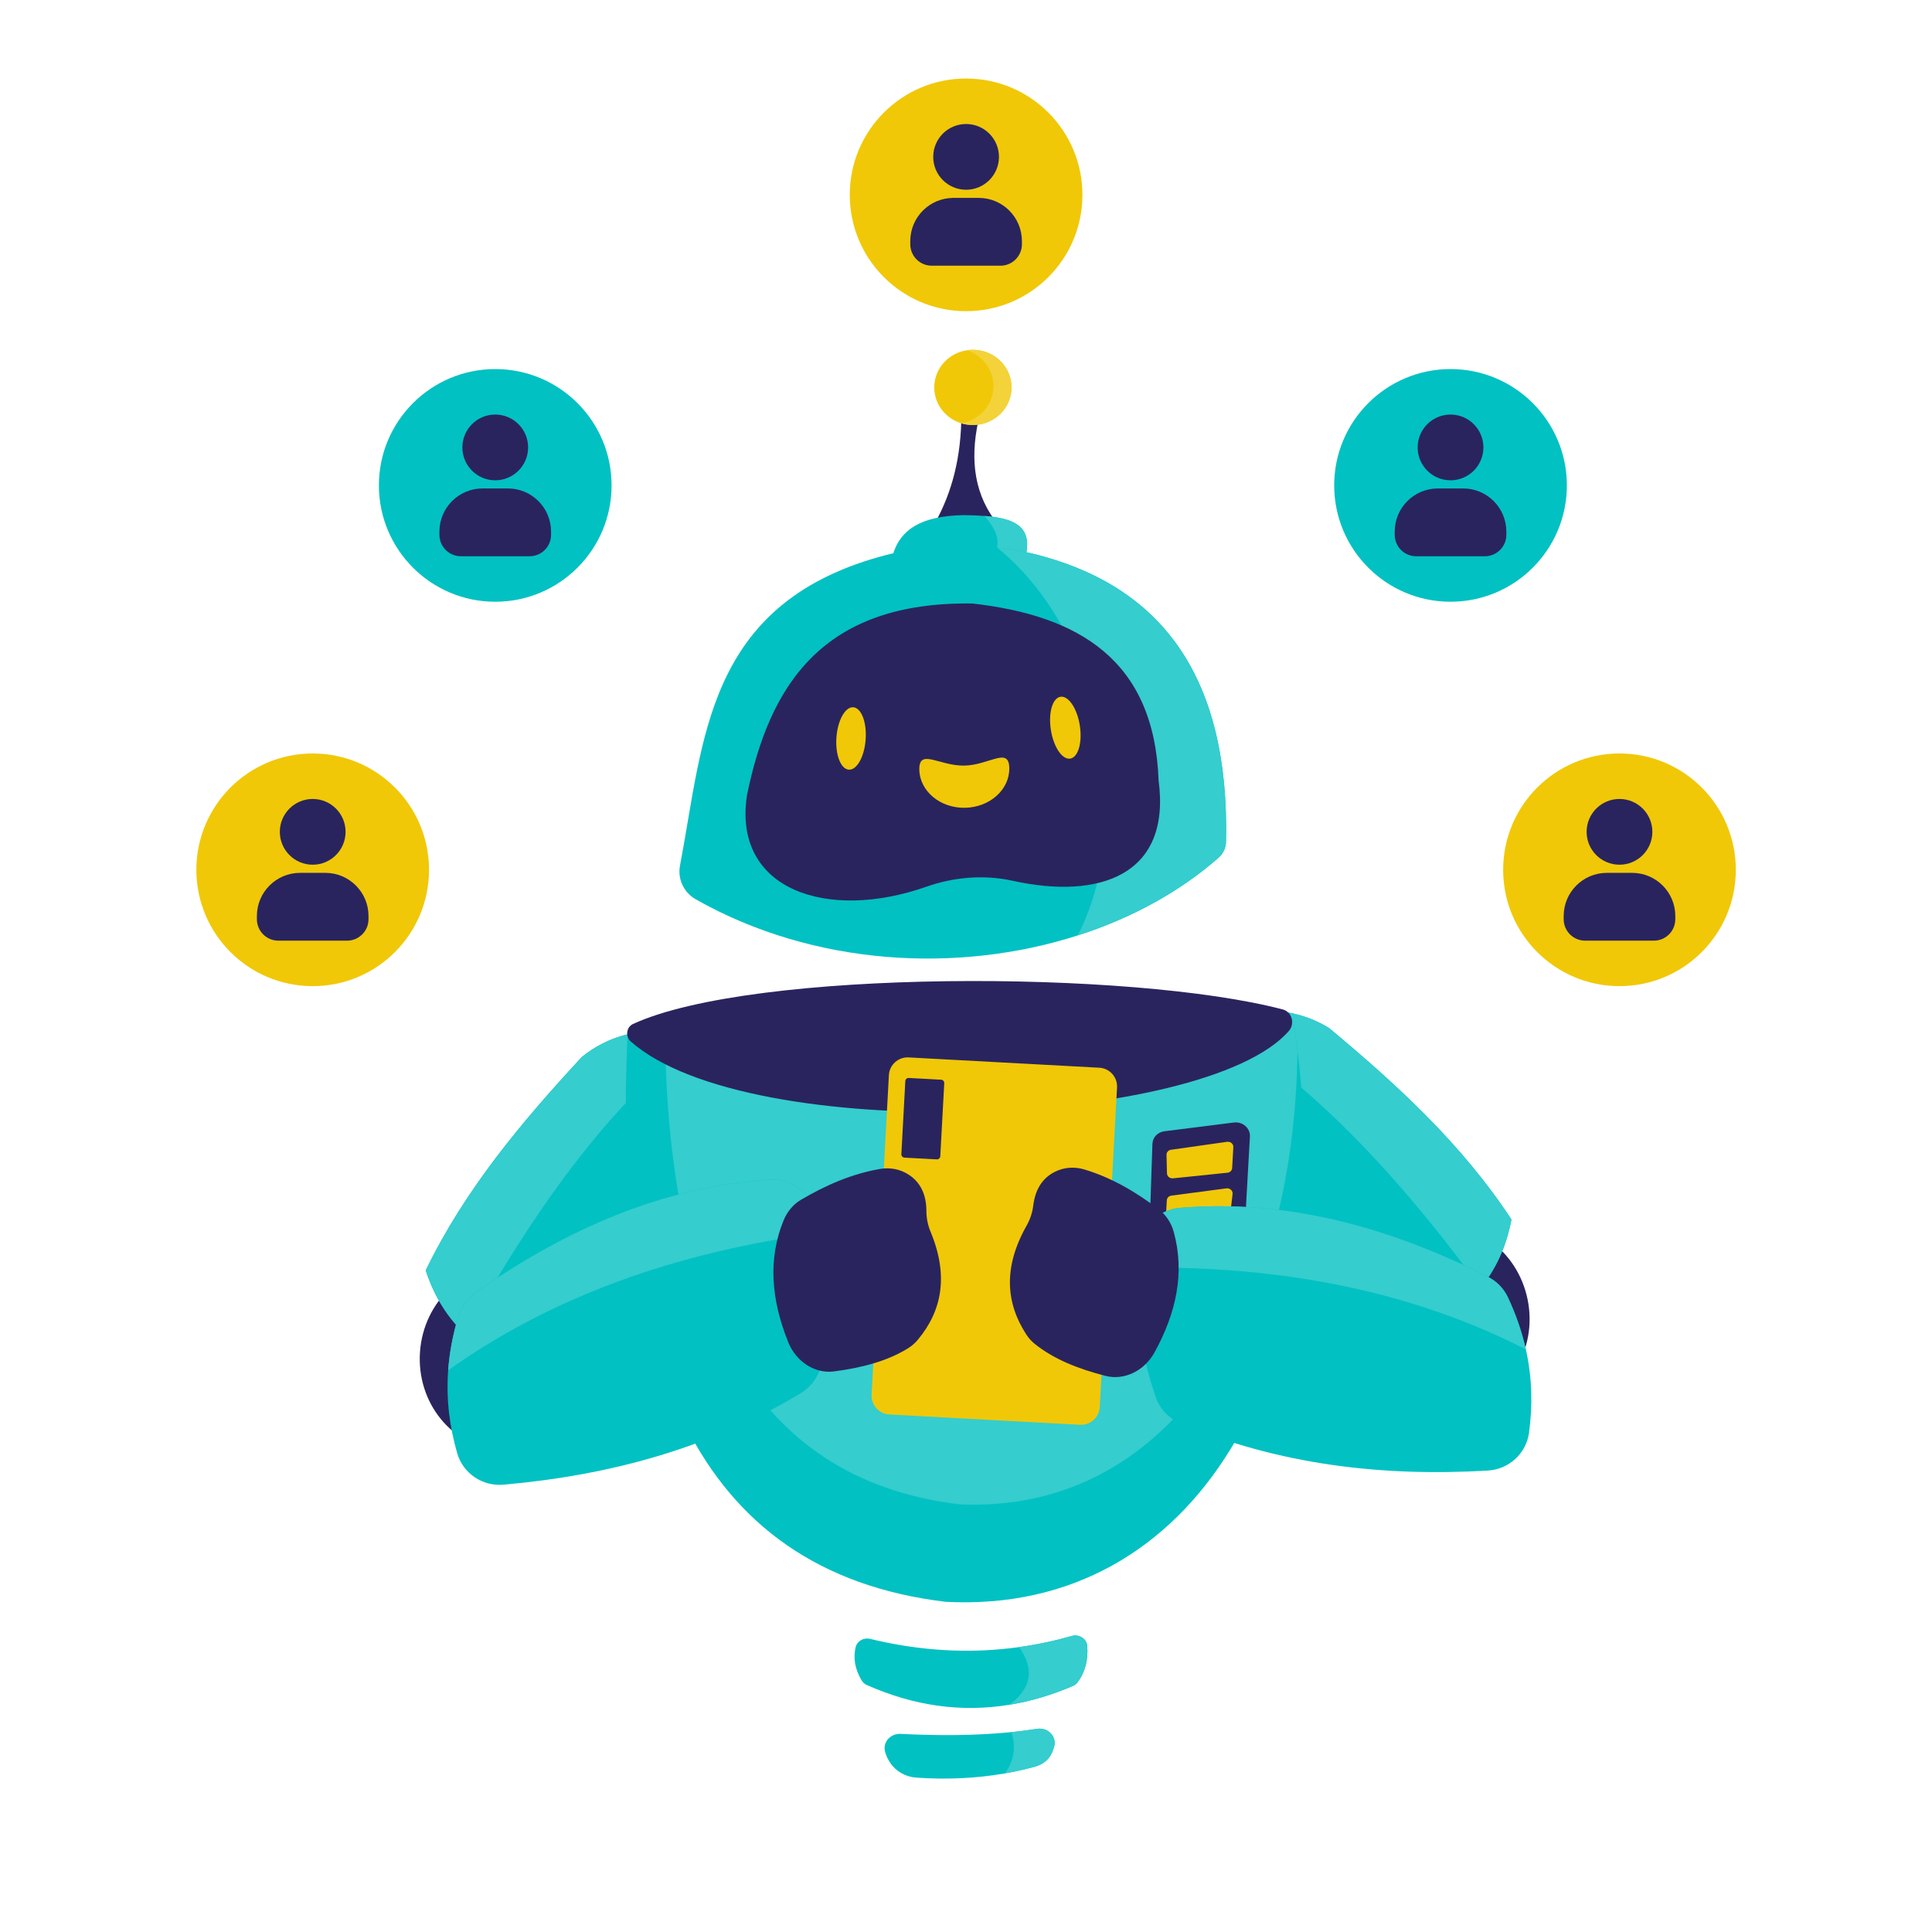 <svg xmlns="http://www.w3.org/2000/svg" viewBox="0 0 1080 1080" width="1080" height="1080" preserveAspectRatio="xMidYMid meet" style="width: 100%; height: 100%; transform: translate3d(0px, 0px, 0px);"><defs><clipPath id="__lottie_element_35"><rect width="1080" height="1080" x="0" y="0"></rect></clipPath></defs><g clip-path="url(#__lottie_element_35)"><g transform="matrix(0.98,-0.198,0.198,0.98,628.929,575.896)" opacity="1" style="display: block;"><g opacity="1" transform="matrix(1,0,0,1,142.219,192.248)"><path fill="rgb(42,36,94)" fill-opacity="1" d=" M-48.571,0 C-48.571,28.569 -26.825,51.73 0,51.73 C26.825,51.73 48.571,28.569 48.571,0 C48.571,-28.57 26.825,-51.73 0,-51.73 C-26.825,-51.73 -48.571,-28.57 -48.571,0z"></path></g><g opacity="1" transform="matrix(1,0,0,1,95.52,101.518)"><path fill="rgb(2,193,194)" fill-opacity="1" d=" M4.912,101.268 C30.552,99.409 53.36,93.3 70.77,79.065 C80.949,70.757 89.288,59.659 95.27,45.018 C76.524,-1.721 47.507,-41.522 16.576,-80.05 C-1.154,-96.716 -25.851,-101.267 -46.851,-94.967 C-74.173,-86.793 -95.27,-60.313 -86.723,-18.372 C-66.959,21.797 -37.043,61.702 4.912,101.268z"></path></g><g opacity="1" transform="matrix(1,0,0,1,119.73,90.416)"><path fill="rgb(53,205,206)" fill-opacity="1" d=" M46.561,90.166 C56.74,81.858 65.079,70.76 71.061,56.119 C52.315,9.38 23.296,-30.421 -7.634,-68.949 C-25.365,-85.615 -50.061,-90.166 -71.061,-83.866 C-29.887,-47.958 9.371,9.556 46.561,90.166z"></path></g></g><g transform="matrix(0.994,-0.107,0.107,0.994,211.559,589.421)" opacity="1" style="display: block;"><g opacity="1" transform="matrix(1,0,0,1,53.095,176.461)"><path fill="rgb(42,36,94)" fill-opacity="1" d=" M47.811,8.559 C42.777,36.681 17.291,55.648 -9.115,50.921 C-35.52,46.195 -52.845,19.566 -47.812,-8.557 C-42.778,-36.68 -17.292,-55.647 9.114,-50.92 C35.519,-46.194 52.845,-19.564 47.811,8.559z"></path></g><g opacity="1" transform="matrix(1,0,0,1,116.396,97.223)"><path fill="rgb(2,193,194)" fill-opacity="1" d=" M-24.025,96.973 C-48.936,90.625 -70.312,80.594 -84.941,63.514 C-93.498,53.542 -99.751,41.149 -103.059,25.683 C-76.372,-17.023 -40.796,-51.089 -3.561,-83.565 C16.829,-96.845 41.942,-96.973 61.503,-87.073 C86.958,-74.212 103.059,-44.429 87.257,-4.65 C60.724,31.408 24.246,65.417 -24.025,96.973z"></path></g><g opacity="1" transform="matrix(1,0,0,1,95.618,80.494)"><path fill="rgb(53,205,206)" fill-opacity="1" d=" M-64.162,80.243 C-72.719,70.271 -78.973,57.879 -82.281,42.413 C-55.594,-0.293 -20.017,-34.359 17.217,-66.835 C37.607,-80.115 62.72,-80.244 82.281,-70.344 C35.425,-42.252 -13.351,7.445 -64.162,80.243z"></path></g></g><g transform="matrix(1,0,0,1,341.815,541.345)" opacity="1" style="display: block;"><g opacity="1" transform="matrix(1,0,0,1,202.83,194.916)"><path fill="rgb(2,193,194)" fill-opacity="1" d=" M-16.09,159.159 C-157.406,142.144 -202.58,20.739 -193.734,-159.32 C-193.734,-159.32 -172.919,-159.723 -172.919,-159.723 C-172.919,-159.723 178.152,-166.598 178.152,-166.598 C179.103,-160.674 179.945,-154.784 180.667,-148.942 C202.58,27.123 124.326,166.598 -16.09,159.159z"></path></g><g opacity="1" transform="matrix(1,0,0,1,206.704,166.702)"><path fill="rgb(53,205,206)" fill-opacity="1" d=" M-12.279,132.872 C-129.919,118.647 -175.337,19.438 -176.793,-131.509 C-176.793,-131.509 174.279,-138.384 174.279,-138.384 C175.23,-132.46 176.072,-126.571 176.793,-120.729 C174.942,28.021 103.521,138.384 -12.279,132.872z"></path></g><g opacity="1" transform="matrix(1,0,0,1,328.407,135.203)"><path fill="rgb(42,36,94)" fill-opacity="1" d=" M-19.307,-44.164 C-19.307,-44.164 19.512,-49.055 19.512,-49.055 C24.419,-49.673 28.755,-45.882 28.491,-41.207 C28.491,-41.207 23.931,39.803 23.931,39.803 C23.748,43.052 21.349,45.815 17.999,46.534 C5.103,49.304 -8.1,49.673 -21.543,48.155 C-25.656,47.691 -28.755,44.343 -28.624,40.44 C-28.624,40.44 -26.009,-37.151 -26.009,-37.151 C-25.888,-40.737 -23.065,-43.69 -19.307,-44.164z"></path></g><g opacity="1" transform="matrix(1,0,0,1,328.987,107.096)"><path fill="rgb(240,200,8)" fill-opacity="1" d=" M-18.704,-2.893 C-18.704,-2.893 -18.458,7.467 -18.458,7.467 C-18.418,9.141 -16.858,10.436 -15.101,10.254 C-15.101,10.254 15.357,7.113 15.357,7.113 C16.798,6.964 17.903,5.859 17.981,4.491 C17.981,4.491 18.638,-7.181 18.638,-7.181 C18.738,-8.983 17.05,-10.435 15.164,-10.167 C15.164,-10.167 -16.196,-5.714 -16.196,-5.714 C-17.668,-5.505 -18.737,-4.303 -18.704,-2.893z"></path></g><g opacity="1" transform="matrix(1,0,0,1,328.602,133.091)"><path fill="rgb(240,200,8)" fill-opacity="1" d=" M-18.159,-3.463 C-18.159,-3.463 -18.729,6.679 -18.729,6.679 C-18.82,8.285 -17.474,9.657 -15.77,9.695 C-15.77,9.695 13.86,10.361 13.86,10.361 C15.398,10.396 16.696,9.324 16.864,7.882 C16.864,7.882 18.604,-6.988 18.604,-6.988 C18.82,-8.835 17.12,-10.396 15.174,-10.139 C15.174,-10.139 -15.624,-6.075 -15.624,-6.075 C-17.025,-5.89 -18.084,-4.8 -18.159,-3.463z"></path></g><g opacity="1" transform="matrix(1,0,0,1,326.95,163.201)"><path fill="rgb(240,200,8)" fill-opacity="1" d=" M-18.077,-5.666 C-18.077,-5.666 -18.738,6.073 -18.738,6.073 C-18.83,7.701 -17.448,9.083 -15.722,9.091 C-15.722,9.091 15.058,9.222 15.058,9.222 C16.638,9.229 17.935,8.073 18.019,6.583 C18.019,6.583 18.736,-6.163 18.736,-6.163 C18.83,-7.829 17.382,-9.229 15.616,-9.179 C15.616,-9.179 -15.22,-8.305 -15.22,-8.305 C-16.759,-8.261 -17.996,-7.119 -18.077,-5.666z"></path></g><g opacity="1" transform="matrix(1,0,0,1,194.929,49.738)"><path fill="rgb(42,36,94)" fill-opacity="1" d=" M-184.168,-8.907 C-118.239,49.488 136.556,39.31 183.731,-14.771 C187.292,-18.854 185.444,-25.452 180.353,-26.792 C96.31,-48.903 -115.783,-49.488 -182.867,-18.68 C-186.602,-16.966 -187.291,-11.674 -184.168,-8.907z"></path></g></g><g transform="matrix(1,0,0,1,378.435,194.479)" opacity="1" style="display: block;"><g opacity="1" transform="matrix(1,0,0,1,160.967,66.44)"><path fill="rgb(42,36,94)" fill-opacity="1" d=" M-1.973,-30.836 C-1.868,-4.443 -7.71,14.891 -16.408,30.836 C-16.408,30.836 16.408,29.517 16.408,29.517 C4.461,13.087 2.599,-7.05 8.549,-30.058 C8.549,-30.058 -1.973,-30.836 -1.973,-30.836z"></path></g><g opacity="1" transform="matrix(1,0,0,1,159.387,104.135)"><path fill="rgb(2,193,194)" fill-opacity="1" d=" M35.98,10.107 C35.98,10.107 18.268,10.237 18.268,10.237 C18.268,10.237 -38.47,10.665 -38.47,10.665 C-34.507,-1.476 -24.455,-10.296 1.189,-10.665 C5.226,-10.605 9.031,-10.47 12.542,-10.192 C28.553,-8.936 38.47,-4.664 35.98,10.107z"></path></g><g opacity="1" transform="matrix(1,0,0,1,184.893,104.158)"><path fill="rgb(53,205,206)" fill-opacity="1" d=" M10.474,10.084 C10.474,10.084 -7.238,10.214 -7.238,10.214 C-3.69,4.343 -6.341,-2.601 -12.964,-10.214 C3.047,-8.958 12.964,-4.687 10.474,10.084z"></path></g><g opacity="1" transform="matrix(1,0,0,1,165.413,22.091)"><path fill="rgb(240,200,8)" fill-opacity="1" d=" M21.538,1.592 C20.635,13.168 10.26,21.84 -1.635,20.961 C-13.529,20.082 -22.44,9.986 -21.536,-1.591 C-20.633,-13.168 -10.258,-21.84 1.637,-20.961 C13.531,-20.081 22.441,-9.985 21.538,1.592z"></path></g><g opacity="1" transform="matrix(1,0,0,1,173.314,22.468)"><path fill="rgb(243,211,57)" fill-opacity="1" d=" M13.635,1.217 C12.732,12.793 2.355,21.466 -9.539,20.587 C-11.274,20.459 -12.954,20.137 -14.538,19.635 C-4.903,18.125 2.776,10.359 3.547,0.471 C4.319,-9.416 -2.066,-18.222 -11.356,-21.131 C-9.713,-21.394 -8.002,-21.466 -6.267,-21.337 C5.627,-20.458 14.538,-10.359 13.635,1.217z"></path></g><g opacity="1" transform="matrix(1,0,0,1,154.628,229.427)"><path fill="rgb(2,193,194)" fill-opacity="1" d=" M152.279,46.793 C152.204,50.075 150.762,53.198 148.264,55.404 C126.454,74.656 99.298,89.421 69.357,99.017 C2.56,120.45 -78.08,116.198 -144.074,78.852 C-150.838,75.023 -154.377,67.461 -152.945,59.974 C-139.642,-9.564 -138.638,-85.29 -41.582,-112.615 C-20.121,-118.657 2.261,-120.45 24.258,-117.907 C33.036,-116.901 41.759,-115.211 50.334,-112.817 C116.927,-94.228 154.378,-44.715 152.279,46.793z"></path></g><g opacity="1" transform="matrix(1,0,0,1,243.911,219.982)"><path fill="rgb(53,205,206)" fill-opacity="1" d=" M58.793,65.015 C37.014,84.186 9.928,98.894 -19.927,108.462 C10.528,50.308 -1.164,-56.283 -65.025,-108.462 C-56.248,-107.456 -47.524,-105.766 -38.95,-103.372 C27.583,-84.799 65.025,-35.359 63,55.99 C62.923,59.43 61.414,62.707 58.793,65.015z"></path></g><g opacity="1" transform="matrix(1,0,0,1,153.702,231.185)"><path fill="rgb(42,36,94)" fill-opacity="1" d=" M11.409,-88.303 C-72.036,-89.484 -101.992,-42.996 -114.582,18.968 C-122.603,71.845 -69.678,89.484 -14.347,70.032 C1.174,64.575 17.935,63.158 34.031,66.704 C82.554,77.391 122.603,63.531 115.531,10.694 C113.142,-56.715 70.832,-81.619 11.409,-88.303z"></path></g></g><g transform="matrix(1,0,0,1,513.439,416.99)" opacity="1" style="display: block;"><g opacity="1" transform="matrix(1,0,0,1,25.615,17.534)"><path fill="rgb(240,200,8)" fill-opacity="1" d=" M25.15,-5.233 C25.365,6.819 14.278,16.789 0.388,17.036 C-13.502,17.284 -24.935,7.714 -25.15,-4.337 C-25.365,-16.389 -13.921,-6.297 -0.032,-6.545 C13.859,-6.792 24.935,-17.284 25.15,-5.233z"></path></g></g><g transform="matrix(1,0,0,1,466.634,394.815)" opacity="1" style="display: block;"><g opacity="1" transform="matrix(1,0,0,1,9.102,17.993)"><path fill="rgb(240,200,8)" fill-opacity="1" d=" M8.167,0.551 C7.481,10.182 3.268,17.743 -1.242,17.439 C-5.752,17.135 -8.852,9.08 -8.166,-0.551 C-7.48,-10.182 -3.268,-17.743 1.242,-17.439 C5.752,-17.135 8.853,-9.081 8.167,0.551z"></path></g></g><g transform="matrix(1,0,0,1,585.703,388.593)" opacity="1" style="display: block;"><g opacity="1" transform="matrix(1,0,0,1,9.829,18.193)"><path fill="rgb(240,200,8)" fill-opacity="1" d=" M-8.094,1.193 C-6.609,10.738 -1.781,17.943 2.689,17.284 C7.159,16.625 9.579,8.352 8.093,-1.193 C6.608,-10.739 1.78,-17.943 -2.69,-17.284 C-7.16,-16.625 -9.579,-8.353 -8.094,1.193z"></path></g></g><g transform="matrix(1,0,0,1,476.605,913.1)" opacity="1" style="display: block;"><g opacity="1" transform="matrix(1,0,0,1,65.987,22.254)"><path fill="rgb(2,193,194)" fill-opacity="1" d=" M59.816,5.016 C59.14,5.931 58.208,6.666 57.129,7.124 C45.175,12.233 33.288,15.74 21.447,17.659 C-5.312,22.004 -31.775,18.238 -57.974,6.607 C-59.239,6.042 -60.295,5.109 -60.978,3.956 C-64.692,-2.347 -65.736,-8.538 -64.26,-14.617 C-63.436,-18.019 -59.781,-20.075 -56.181,-19.204 C-28.36,-12.464 -0.584,-10.747 27.137,-14.615 C36.964,-15.976 46.787,-18.054 56.611,-20.847 C60.687,-22.004 64.918,-19.233 65.195,-15.217 C65.736,-7.586 64.116,-0.777 59.816,5.016z"></path></g><g opacity="1" transform="matrix(1,0,0,1,109.578,20.081)"><path fill="rgb(53,205,206)" fill-opacity="1" d=" M16.224,7.188 C15.548,8.103 14.617,8.839 13.538,9.297 C1.584,14.406 -10.304,17.912 -22.145,19.831 C-10.324,11.347 -7.211,0.873 -16.454,-12.442 C-6.627,-13.803 3.195,-15.881 13.019,-18.674 C17.095,-19.831 21.326,-17.061 21.603,-13.045 C22.144,-5.414 20.524,1.395 16.224,7.188z"></path></g></g><g transform="matrix(1,0,0,1,493.445,965.253)" opacity="1" style="display: block;"><g opacity="1" transform="matrix(1,0,0,1,48.74,14.944)"><path fill="rgb(2,193,194)" fill-opacity="1" d=" M47.167,-4.163 C46.844,-2.855 46.389,-1.551 45.795,-0.266 C44.135,3.395 40.77,6.147 36.714,7.27 C31.066,8.844 25.329,10.128 19.511,11.15 C3.626,13.937 -12.869,14.694 -29.971,13.513 C-35.896,13.103 -41.313,10.076 -44.48,5.319 C-46.124,2.869 -47.177,0.539 -47.568,-1.648 C-48.49,-6.715 -44.135,-11.231 -38.706,-10.951 C-16.998,-9.839 3.782,-9.97 23.215,-11.934 C28.108,-12.422 32.908,-13.033 37.616,-13.766 C43.491,-14.694 48.491,-9.644 47.167,-4.163z"></path></g><g opacity="1" transform="matrix(1,0,0,1,82.741,13.172)"><path fill="rgb(53,205,206)" fill-opacity="1" d=" M13.166,-2.391 C12.843,-1.083 12.388,0.221 11.794,1.506 C10.134,5.167 6.769,7.919 2.713,9.042 C-2.935,10.616 -8.672,11.9 -14.49,12.922 C-9.649,6.379 -7.968,-1.167 -10.786,-10.162 C-5.893,-10.65 -1.093,-11.261 3.615,-11.994 C9.49,-12.922 14.49,-7.872 13.166,-2.391z"></path></g></g><g transform="matrix(0.999,0.054,-0.054,0.999,497.228,590.272)" opacity="1" style="display: block;"><g opacity="1" transform="matrix(1,0,0,1,64.08,100.153)"><path fill="rgb(240,200,8)" fill-opacity="1" d=" M53.342,99.903 C53.342,99.903 -53.342,99.903 -53.342,99.903 C-59.134,99.903 -63.83,95.207 -63.83,89.415 C-63.83,89.415 -63.83,-89.414 -63.83,-89.414 C-63.83,-95.207 -59.134,-99.903 -53.342,-99.903 C-53.342,-99.903 53.342,-99.903 53.342,-99.903 C59.135,-99.903 63.83,-95.207 63.83,-89.414 C63.83,-89.414 63.83,89.415 63.83,89.415 C63.83,95.207 59.135,99.903 53.342,99.903z"></path></g><g opacity="1" transform="matrix(1,0,0,1,20.481,33.997)"><path fill="rgb(42,36,94)" fill-opacity="1" d=" M9.048,22.29 C9.048,22.29 -9.048,22.29 -9.048,22.29 C-10.067,22.29 -10.892,21.464 -10.892,20.445 C-10.892,20.445 -10.892,-20.446 -10.892,-20.446 C-10.892,-21.465 -10.067,-22.29 -9.048,-22.29 C-9.048,-22.29 9.048,-22.29 9.048,-22.29 C10.067,-22.29 10.892,-21.465 10.892,-20.446 C10.892,-20.446 10.892,20.445 10.892,20.445 C10.892,21.464 10.067,22.29 9.048,22.29z"></path></g></g><g transform="matrix(0.98,-0.199,0.199,0.98,548.409,661.569)" opacity="1" style="display: block;"><g opacity="1" transform="matrix(1,0,0,1,174.598,124.71)"><path fill="rgb(2,193,194)" fill-opacity="1" d=" M-102.621,11.973 C-101.68,18.866 -97.741,24.96 -92.009,28.876 C-43.174,62.232 11.929,80.512 71.124,88.947 C82.753,90.609 94.032,83.88 97.883,72.777 C102.816,58.555 105.727,43.426 105.42,26.82 C105.234,17.17 103.965,7.018 101.361,-3.725 C100.07,-9.052 96.996,-13.789 92.697,-17.18 C43.939,-55.589 -9.141,-82.294 -68.477,-89.24 C-80.205,-90.608 -91.243,-83.443 -94.831,-72.186 C-96.024,-68.445 -97.096,-64.757 -98.048,-61.104 C-104.886,-34.848 -105.727,-10.726 -102.621,11.973z"></path></g><g opacity="1" transform="matrix(1,0,0,1,178.284,92.816)"><path fill="rgb(53,205,206)" fill-opacity="1" d=" M-101.734,-29.209 C-20.616,-14.014 47.233,15.261 101.734,58.714 C101.548,49.064 100.279,38.913 97.675,28.17 C96.384,22.843 93.31,18.105 89.011,14.714 C40.252,-23.695 -12.827,-50.399 -72.164,-57.346 C-83.891,-58.714 -94.929,-51.548 -98.517,-40.291 C-99.711,-36.55 -100.782,-32.862 -101.734,-29.209z"></path></g><g opacity="1" transform="matrix(1,0,0,1,51.002,62.088)"><path fill="rgb(42,36,94)" fill-opacity="1" d=" M49.186,-13.958 C50.752,9.522 41.58,30.469 25.261,49.729 C17.582,58.794 5.441,61.838 -4.17,57.188 C-18.293,50.356 -30.695,42.31 -39.478,31.703 C-40.963,29.908 -42.162,27.855 -43.037,25.627 C-50.752,5.99 -48.178,-13.824 -30.756,-33.893 C-28.174,-36.866 -26.155,-40.321 -24.911,-44.045 C-21.833,-53.26 -16.469,-58.2 -9.528,-60.188 C-3.77,-61.838 2.125,-60.96 7.113,-58.294 C20.999,-50.87 32.897,-40.301 43.653,-27.922 C46.922,-24.158 48.833,-19.248 49.186,-13.958z"></path></g></g><g transform="matrix(0.999,0.054,-0.054,0.999,256.822,639.229)" opacity="1" style="display: block;"><g opacity="1" transform="matrix(1,0,0,1,105.976,100.079)"><path fill="rgb(2,193,194)" fill-opacity="1" d=" M102.621,11.973 C101.68,18.865 97.741,24.959 92.008,28.876 C43.173,62.231 -11.929,80.51 -71.124,88.945 C-82.753,90.608 -94.033,83.881 -97.883,72.777 C-102.817,58.555 -105.727,43.426 -105.421,26.82 C-105.235,17.17 -103.965,7.017 -101.361,-3.725 C-100.07,-9.053 -96.996,-13.789 -92.697,-17.18 C-43.939,-55.589 9.141,-82.295 68.478,-89.242 C80.205,-90.609 91.244,-83.443 94.831,-72.186 C96.024,-68.445 97.095,-64.758 98.047,-61.104 C104.885,-34.849 105.727,-10.727 102.621,11.973z"></path></g><g opacity="1" transform="matrix(1,0,0,1,102.29,68.184)"><path fill="rgb(53,205,206)" fill-opacity="1" d=" M101.734,-29.209 C20.616,-14.014 -47.233,15.261 -101.734,58.714 C-101.548,49.064 -100.279,38.912 -97.676,28.17 C-96.385,22.842 -93.31,18.105 -89.011,14.714 C-40.253,-23.695 12.827,-50.399 72.164,-57.347 C83.891,-58.714 94.929,-51.548 98.517,-40.291 C99.71,-36.55 100.782,-32.863 101.734,-29.209z"></path></g><g opacity="1" transform="matrix(1,0,0,1,226.252,59.03)"><path fill="rgb(42,36,94)" fill-opacity="1" d=" M-43.079,-25.879 C-50.791,-3.647 -47.477,18.979 -36.827,41.866 C-31.814,52.638 -20.91,58.78 -10.411,56.835 C5.014,53.976 19.101,49.491 30.374,41.582 C32.281,40.244 33.98,38.578 35.412,36.661 C48.04,19.76 50.791,-0.029 39.29,-23.987 C37.585,-27.538 36.55,-31.403 36.334,-35.323 C35.799,-45.024 31.931,-51.206 25.761,-54.957 C20.645,-58.068 14.727,-58.779 9.212,-57.525 C-6.142,-54.033 -20.41,-46.982 -34.053,-37.885 C-38.201,-35.118 -41.341,-30.888 -43.079,-25.879z"></path></g></g><g transform="matrix(-1,0,0,1,240.085,420.949)" opacity="1" style="display: block;"><g opacity="1" transform="matrix(1,0,0,1,65.282,65.283)"><path fill="rgb(240,200,8)" fill-opacity="1" d=" M65.032,0 C65.032,35.917 35.916,65.032 0,65.032 C-35.917,65.032 -65.032,35.917 -65.032,0 C-65.032,-35.917 -35.917,-65.032 0,-65.032 C35.916,-65.032 65.032,-35.917 65.032,0z"></path></g><g opacity="1" transform="matrix(1,0,0,1,65.282,44.054)"><path fill="rgb(42,36,94)" fill-opacity="1" d=" M18.377,0 C18.377,10.149 10.149,18.377 0,18.377 C-10.149,18.377 -18.377,10.149 -18.377,0 C-18.377,-10.149 -10.149,-18.377 0,-18.377 C10.149,-18.377 18.377,-10.149 18.377,0z"></path></g><g opacity="1" transform="matrix(1,0,0,1,65.282,85.938)"><path fill="rgb(42,36,94)" fill-opacity="1" d=" M19.199,18.951 C19.199,18.951 -19.199,18.951 -19.199,18.951 C-25.827,18.951 -31.2,13.578 -31.2,6.951 C-31.2,6.951 -31.2,5.179 -31.2,5.179 C-31.2,-8.148 -20.397,-18.951 -7.07,-18.951 C-7.07,-18.951 7.07,-18.951 7.07,-18.951 C20.397,-18.951 31.2,-8.148 31.2,5.179 C31.2,5.179 31.2,6.951 31.2,6.951 C31.2,13.578 25.827,18.951 19.199,18.951z"></path></g></g><g transform="matrix(-1,0,0,1,342.125,206.061)" opacity="1" style="display: block;"><g opacity="1" transform="matrix(1,0,0,1,65.283,65.283)"><path fill="rgb(2,193,194)" fill-opacity="1" d=" M65.033,0 C65.033,35.916 35.916,65.033 -0.001,65.033 C-35.917,65.033 -65.033,35.916 -65.033,0 C-65.033,-35.917 -35.917,-65.033 -0.001,-65.033 C35.916,-65.033 65.033,-35.917 65.033,0z"></path></g><g opacity="1" transform="matrix(1,0,0,1,65.282,44.054)"><path fill="rgb(42,36,94)" fill-opacity="1" d=" M18.377,0 C18.377,10.149 10.149,18.377 0,18.377 C-10.149,18.377 -18.377,10.149 -18.377,0 C-18.377,-10.149 -10.149,-18.377 0,-18.377 C10.149,-18.377 18.377,-10.149 18.377,0z"></path></g><g opacity="1" transform="matrix(1,0,0,1,65.282,85.938)"><path fill="rgb(42,36,94)" fill-opacity="1" d=" M19.199,18.951 C19.199,18.951 -19.199,18.951 -19.199,18.951 C-25.827,18.951 -31.2,13.578 -31.2,6.95 C-31.2,6.95 -31.2,5.179 -31.2,5.179 C-31.2,-8.148 -20.397,-18.951 -7.07,-18.951 C-7.07,-18.951 7.07,-18.951 7.07,-18.951 C20.397,-18.951 31.2,-8.148 31.2,5.179 C31.2,5.179 31.2,6.95 31.2,6.95 C31.2,13.578 25.827,18.951 19.199,18.951z"></path></g></g><g transform="matrix(-1,0,0,1,876.138,206.061)" opacity="1" style="display: block;"><g opacity="1" transform="matrix(1,0,0,1,65.283,65.283)"><path fill="rgb(2,193,194)" fill-opacity="1" d=" M65.033,0 C65.033,35.916 35.916,65.033 0,65.033 C-35.917,65.033 -65.033,35.916 -65.033,0 C-65.033,-35.917 -35.917,-65.033 0,-65.033 C35.916,-65.033 65.033,-35.917 65.033,0z"></path></g><g opacity="1" transform="matrix(1,0,0,1,65.283,44.054)"><path fill="rgb(42,36,94)" fill-opacity="1" d=" M18.377,0 C18.377,10.149 10.149,18.377 0,18.377 C-10.149,18.377 -18.377,10.149 -18.377,0 C-18.377,-10.149 -10.149,-18.377 0,-18.377 C10.149,-18.377 18.377,-10.149 18.377,0z"></path></g><g opacity="1" transform="matrix(1,0,0,1,65.283,85.938)"><path fill="rgb(42,36,94)" fill-opacity="1" d=" M19.199,18.951 C19.199,18.951 -19.2,18.951 -19.2,18.951 C-25.827,18.951 -31.2,13.578 -31.2,6.95 C-31.2,6.95 -31.2,5.179 -31.2,5.179 C-31.2,-8.148 -20.398,-18.951 -7.071,-18.951 C-7.071,-18.951 7.069,-18.951 7.069,-18.951 C20.396,-18.951 31.2,-8.148 31.2,5.179 C31.2,5.179 31.2,6.95 31.2,6.95 C31.2,13.578 25.827,18.951 19.199,18.951z"></path></g></g><g transform="matrix(-1,0,0,1,970.588,420.949)" opacity="1" style="display: block;"><g opacity="1" transform="matrix(1,0,0,1,65.282,65.283)"><path fill="rgb(240,200,8)" fill-opacity="1" d=" M65.032,0 C65.032,35.917 35.917,65.032 0,65.032 C-35.916,65.032 -65.032,35.917 -65.032,0 C-65.032,-35.917 -35.916,-65.032 0,-65.032 C35.917,-65.032 65.032,-35.917 65.032,0z"></path></g><g opacity="1" transform="matrix(1,0,0,1,65.282,44.054)"><path fill="rgb(42,36,94)" fill-opacity="1" d=" M18.377,0 C18.377,10.149 10.149,18.377 0,18.377 C-10.149,18.377 -18.377,10.149 -18.377,0 C-18.377,-10.149 -10.149,-18.377 0,-18.377 C10.149,-18.377 18.377,-10.149 18.377,0z"></path></g><g opacity="1" transform="matrix(1,0,0,1,65.282,85.938)"><path fill="rgb(42,36,94)" fill-opacity="1" d=" M19.199,18.951 C19.199,18.951 -19.199,18.951 -19.199,18.951 C-25.827,18.951 -31.2,13.578 -31.2,6.951 C-31.2,6.951 -31.2,5.179 -31.2,5.179 C-31.2,-8.148 -20.397,-18.951 -7.07,-18.951 C-7.07,-18.951 7.07,-18.951 7.07,-18.951 C20.396,-18.951 31.2,-8.148 31.2,5.179 C31.2,5.179 31.2,6.951 31.2,6.951 C31.2,13.578 25.827,18.951 19.199,18.951z"></path></g></g><g transform="matrix(-1,0,0,1,605.336,43.643)" opacity="1" style="display: block;"><g opacity="1" transform="matrix(1,0,0,1,65.282,65.282)"><path fill="rgb(240,200,8)" fill-opacity="1" d=" M65.032,0 C65.032,35.917 35.917,65.032 0,65.032 C-35.916,65.032 -65.032,35.917 -65.032,0 C-65.032,-35.917 -35.916,-65.032 0,-65.032 C35.917,-65.032 65.032,-35.917 65.032,0z"></path></g><g opacity="1" transform="matrix(1,0,0,1,65.282,44.053)"><path fill="rgb(42,36,94)" fill-opacity="1" d=" M18.377,-0.001 C18.377,10.148 10.148,18.376 0,18.376 C-10.15,18.376 -18.377,10.148 -18.377,-0.001 C-18.377,-10.15 -10.15,-18.376 0,-18.376 C10.148,-18.376 18.377,-10.15 18.377,-0.001z"></path></g><g opacity="1" transform="matrix(1,0,0,1,65.282,85.937)"><path fill="rgb(42,36,94)" fill-opacity="1" d=" M19.199,18.951 C19.199,18.951 -19.199,18.951 -19.199,18.951 C-25.827,18.951 -31.2,13.578 -31.2,6.951 C-31.2,6.951 -31.2,5.179 -31.2,5.179 C-31.2,-8.148 -20.397,-18.951 -7.07,-18.951 C-7.07,-18.951 7.07,-18.951 7.07,-18.951 C20.397,-18.951 31.2,-8.148 31.2,5.179 C31.2,5.179 31.2,6.951 31.2,6.951 C31.2,13.578 25.827,18.951 19.199,18.951z"></path></g></g></g></svg>